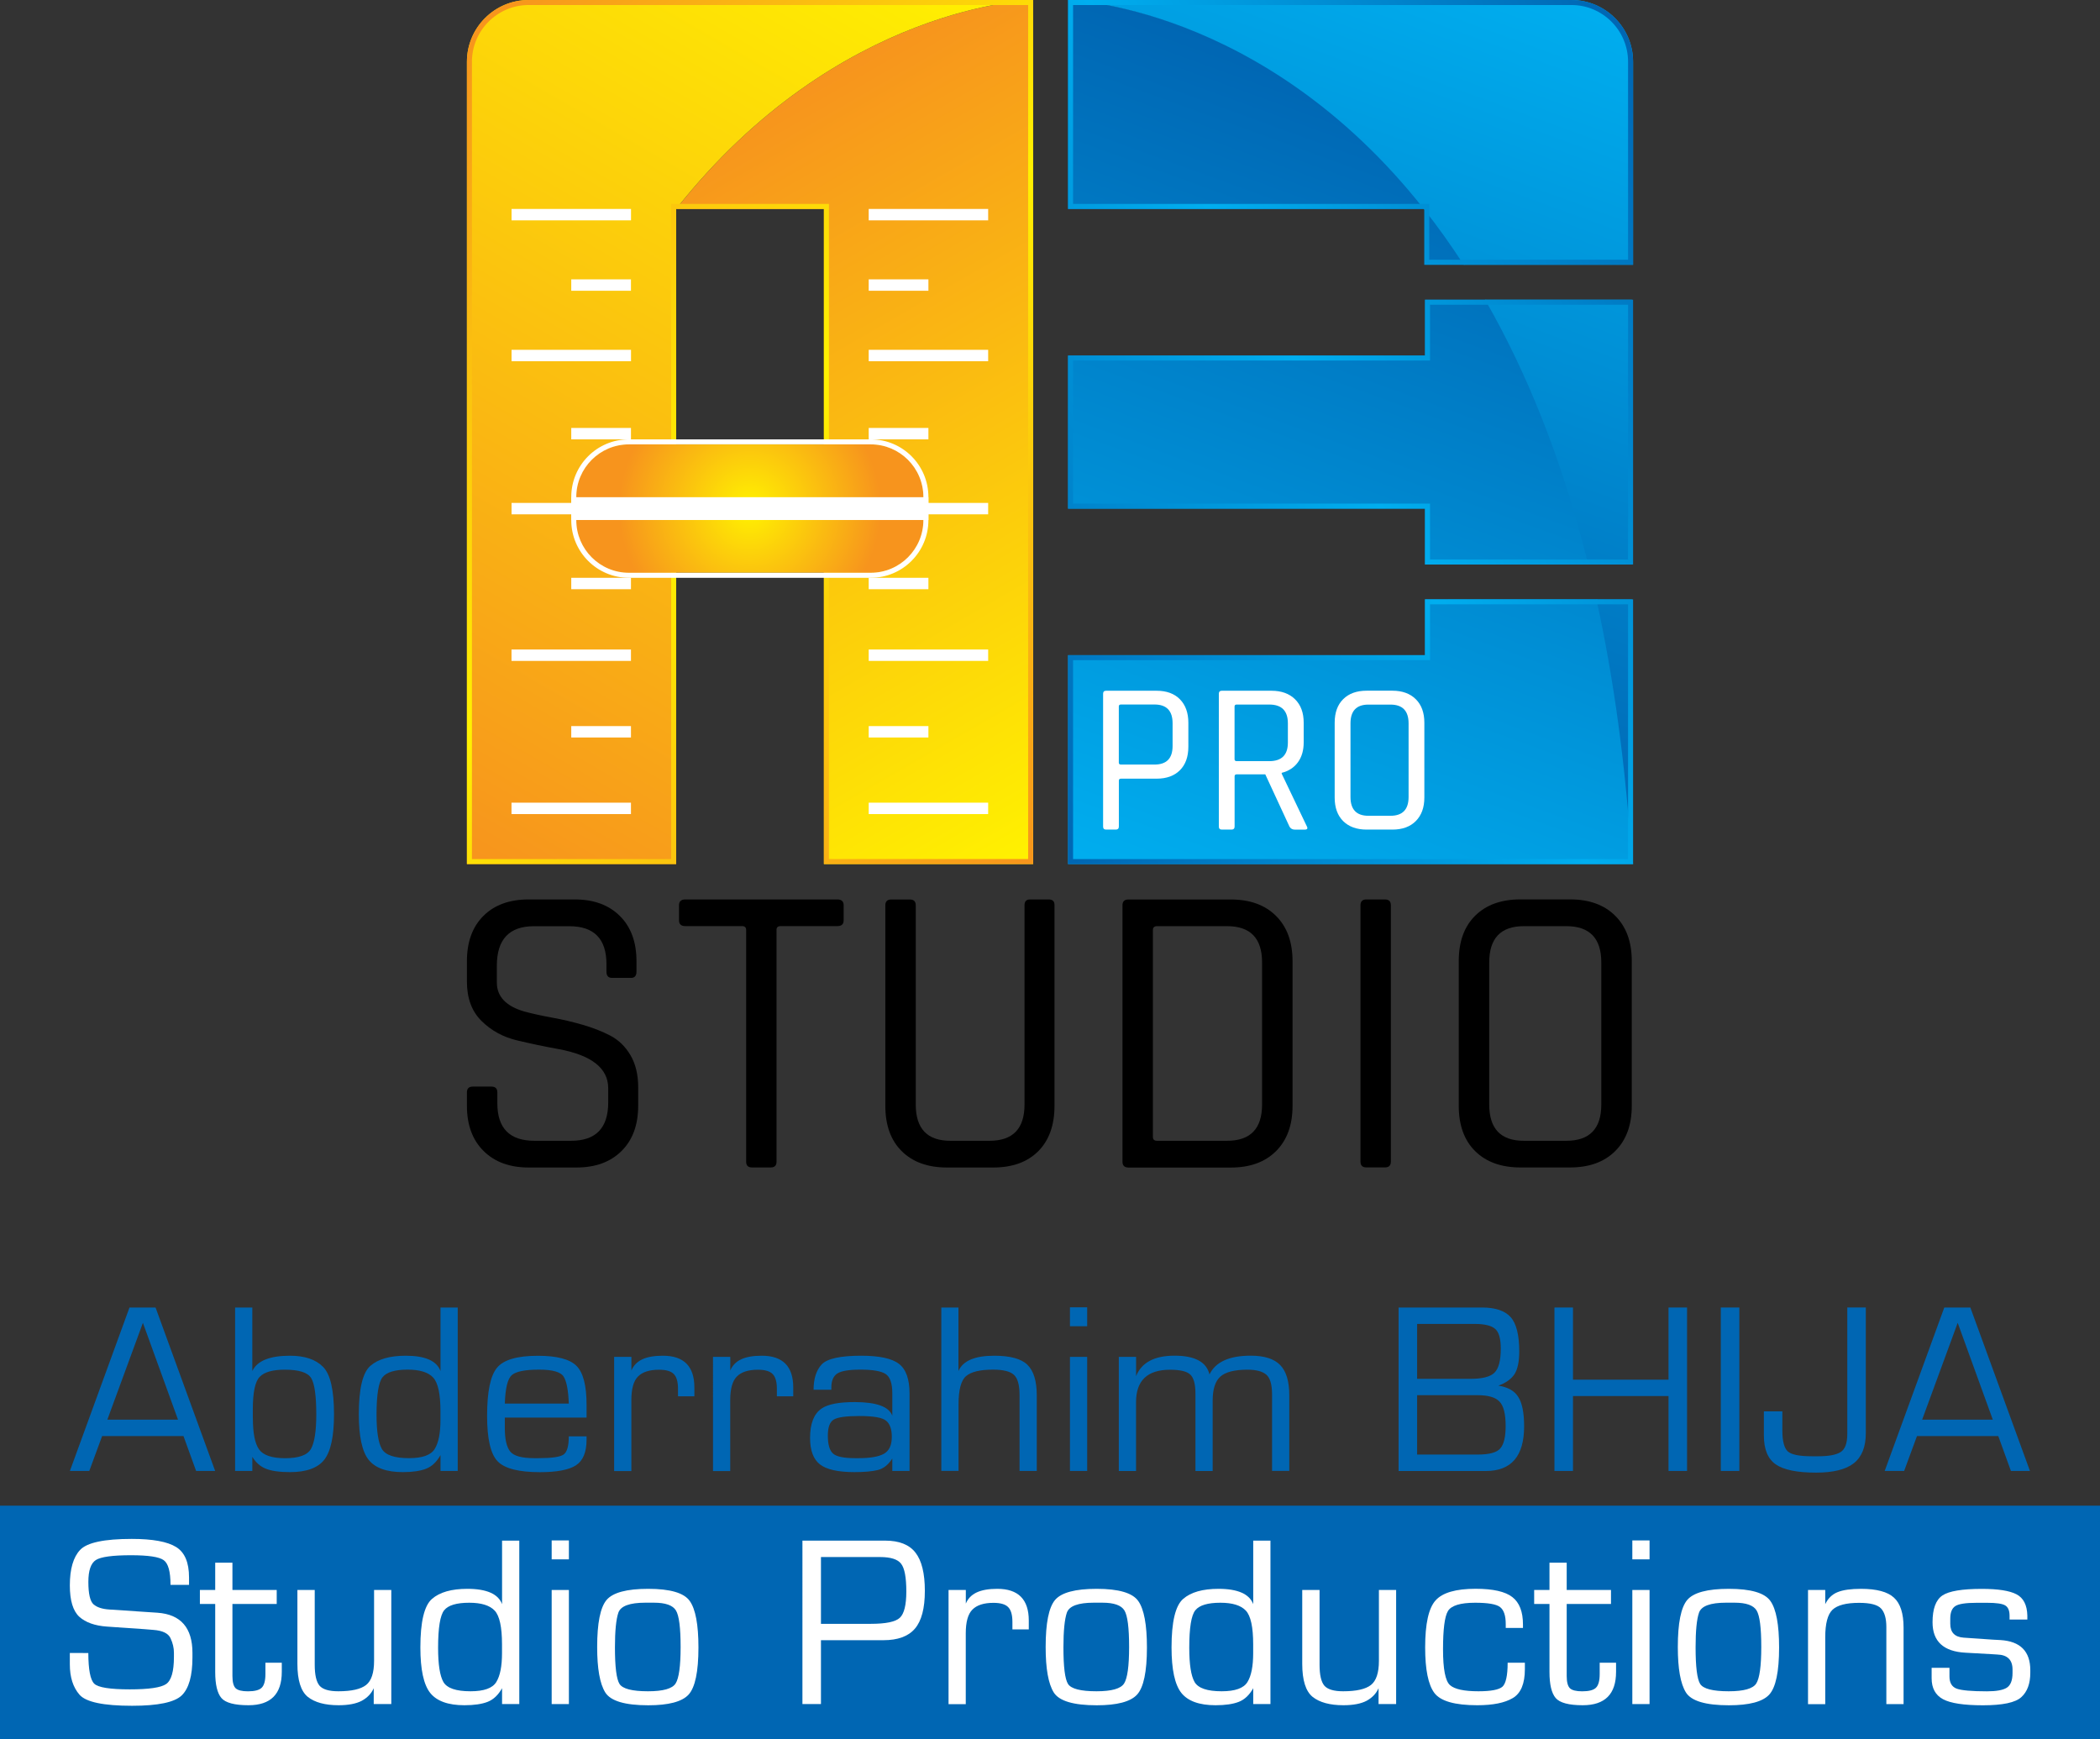 <?xml version="1.0" encoding="utf-8"?>
<!-- Generator: Adobe Illustrator 26.0.0, SVG Export Plug-In . SVG Version: 6.00 Build 0)  -->
<svg version="1.1" xmlns="http://www.w3.org/2000/svg" xmlns:xlink="http://www.w3.org/1999/xlink" x="0px" y="0px"
	 viewBox="0 0 418.23 346.33" style="enable-background:new 0 0 418.23 346.33;" xml:space="preserve">
<rect x="0" y="0" width="418.23" height="346.33" fill="#333333" stroke="none"/>
<style type="text/css">
	.st0{display:none;}
	.st1{fill:url(#SVGID_1_);}
	.st2{fill:url(#SVGID_00000183953965524483389460000011368307180708176058_);}
	.st3{fill:url(#SVGID_00000100341260718508850670000002304884863149708168_);}
	.st4{fill:url(#SVGID_00000137130959000800891690000016209100653131544478_);}
	.st5{fill:#FFFFFF;}
	.st6{fill:url(#SVGID_00000056417255330365019570000015082116204050632839_);}
	.st7{fill:url(#SVGID_00000150812781672542084180000011487018109783136952_);}
	.st8{fill:url(#SVGID_00000088820649177904344650000006652242768043794106_);}
	.st9{fill:#0066B3;}
</style>
<g id="Guides" class="st0">
</g>
<g id="ABStudio_Pro">
	<g id="Icon_00000145777277978095118020000006773878624607780784_">
		<g id="A__x28_Fader_x29_">
			<g id="A">
				<linearGradient id="SVGID_1_" gradientUnits="userSpaceOnUse" x1="227.383" y1="159.578" x2="148.78" y2="23.433">
					<stop  offset="0" style="stop-color:#FFF200"/>
					<stop  offset="1" style="stop-color:#F7941D"/>
				</linearGradient>
				<path class="st1" d="M205.76,0c0,0-38.81,0.74-71.09,41.61h29.42v130.46h41.67L205.76,0L205.76,0z"/>
				
					<linearGradient id="SVGID_00000076564776151295312960000001572211151973684629_" gradientUnits="userSpaceOnUse" x1="176.013" y1="-17.172" x2="73.316" y2="160.704">
					<stop  offset="0" style="stop-color:#FFF200"/>
					<stop  offset="1" style="stop-color:#F7941D"/>
				</linearGradient>
				<path style="fill:url(#SVGID_00000076564776151295312960000001572211151973684629_);" d="M205.76,0H105.29
					c-6.79,0-12.3,5.51-12.3,12.3v159.76h41.67V41.61C166.95,0.74,205.76,0,205.76,0z"/>
				
					<linearGradient id="SVGID_00000070116300483247424990000004287723267398525592_" gradientUnits="userSpaceOnUse" x1="220.582" y1="157.239" x2="81.77" y2="18.428">
					<stop  offset="0" style="stop-color:#F7941D"/>
					<stop  offset="0.5" style="stop-color:#FFF200"/>
					<stop  offset="1" style="stop-color:#F7941D"/>
				</linearGradient>
				<path style="fill:url(#SVGID_00000070116300483247424990000004287723267398525592_);" d="M204.76,1v170.06h-39.67V41.61v-1h-1
					h-29.42h-1v1v129.46H93.99V12.3c0-6.23,5.07-11.3,11.3-11.3H204.76 M205.76,0H105.29c-6.79,0-12.3,5.51-12.3,12.3v159.76h41.67
					V41.61h29.42v130.46h41.67V0L205.76,0z"/>
				<g>
					
						<radialGradient id="SVGID_00000142897763358517014760000004686410629294766012_" cx="149.334" cy="101.276" r="26.061" gradientUnits="userSpaceOnUse">
						<stop  offset="0" style="stop-color:#FFF200"/>
						<stop  offset="1" style="stop-color:#F7941D"/>
					</radialGradient>
					<path style="fill:url(#SVGID_00000142897763358517014760000004686410629294766012_);" d="M125.25,114.06h48.17
						c5.78,0,10.48-4.7,10.48-10.48v-4.61c0-5.78-4.7-10.48-10.48-10.48h-48.17c-5.78,0-10.48,4.7-10.48,10.48v4.61
						C114.77,109.36,119.47,114.06,125.25,114.06z"/>
					<path class="st5" d="M173.42,88.49c5.78,0,10.48,4.7,10.48,10.48v4.61c0,5.78-4.7,10.48-10.48,10.48h-48.17
						c-5.78,0-10.48-4.7-10.48-10.48v-4.61c0-5.78,4.7-10.48,10.48-10.48H173.42 M173.42,87.49h-48.17
						c-6.34,0-11.48,5.14-11.48,11.48v4.61c0,6.34,5.14,11.48,11.48,11.48h48.17c6.34,0,11.48-5.14,11.48-11.48v-4.61
						C184.9,92.63,179.76,87.49,173.42,87.49L173.42,87.49z"/>
				</g>
				<rect x="113.77" y="99.01" class="st5" width="71.13" height="4.54"/>
			</g>
			<g id="LR">
				<rect x="173.01" y="159.84" class="st5" width="23.79" height="2.27"/>
				<rect x="173.01" y="144.59" class="st5" width="11.89" height="2.27"/>
				<rect x="173.01" y="129.34" class="st5" width="23.79" height="2.27"/>
				<rect x="173.01" y="115.06" class="st5" width="11.89" height="2.27"/>
				<rect x="173.01" y="100.15" class="st5" width="23.79" height="2.27"/>
				<rect x="173.01" y="85.22" class="st5" width="11.89" height="2.27"/>
				<rect x="173.01" y="69.66" class="st5" width="23.79" height="2.27"/>
				<rect x="173.01" y="55.63" class="st5" width="11.89" height="2.27"/>
				<rect x="173.01" y="41.61" class="st5" width="23.79" height="2.27"/>
			</g>
			<g id="LL">
				<rect x="101.87" y="159.84" class="st5" width="23.79" height="2.27"/>
				<rect x="113.77" y="144.59" class="st5" width="11.89" height="2.27"/>
				<rect x="101.87" y="129.34" class="st5" width="23.79" height="2.27"/>
				<rect x="113.77" y="115.06" class="st5" width="11.89" height="2.27"/>
				<rect x="101.88" y="100.15" class="st5" width="23.79" height="2.27"/>
				<rect x="113.77" y="85.22" class="st5" width="11.89" height="2.27"/>
				<rect x="101.88" y="69.66" class="st5" width="23.79" height="2.27"/>
				<rect x="113.77" y="55.63" class="st5" width="11.89" height="2.27"/>
				<rect x="101.88" y="41.61" class="st5" width="23.79" height="2.27"/>
			</g>
		</g>
		
			<linearGradient id="SVGID_00000044173799539911082480000008607719172752650115_" gradientUnits="userSpaceOnUse" x1="234.74" y1="180.095" x2="291.031" y2="25.438">
			<stop  offset="0" style="stop-color:#00AEEF"/>
			<stop  offset="1" style="stop-color:#0066B3"/>
		</linearGradient>
		<path style="fill:url(#SVGID_00000044173799539911082480000008607719172752650115_);" d="M318.16,119.35
			c3.4,15.46,5.87,32.93,7.08,52.72H212.71v-41.61h71.09v-11.12H318.16z M283.8,59.68v11.12h-71.09v30.49h71.09v11.12h32.74
			c-5.31-21.43-12.48-38.72-20.55-52.72H283.8z M212.71,0v41.61h71.09C251.51,0.74,212.71,0,212.71,0z M283.8,52.72h7.94
			c-2.59-4-5.24-7.7-7.94-11.12V52.72z"/>
		
			<linearGradient id="SVGID_00000077319318635564440660000004277136678950671786_" gradientUnits="userSpaceOnUse" x1="301.82" y1="-4.84" x2="247.673" y2="143.927">
			<stop  offset="0" style="stop-color:#00AEEF"/>
			<stop  offset="1" style="stop-color:#0066B3"/>
		</linearGradient>
		<path style="fill:url(#SVGID_00000077319318635564440660000004277136678950671786_);" d="M317.93,119.35h7.08v52.72
			C323.8,152.28,321.33,134.81,317.93,119.35z M316.31,112.4h8.7V59.68h-29.25C303.82,73.68,310.99,90.97,316.31,112.4z
			 M283.57,41.61L283.57,41.61L283.57,41.61c2.7,3.42,5.35,7.12,7.94,11.12h33.73V12.3c0-6.79-5.51-12.3-12.3-12.3H212.48
			C212.48,0,251.28,0.74,283.57,41.61z"/>
		
			<linearGradient id="SVGID_00000002342821574938789190000009548028518985341842_" gradientUnits="userSpaceOnUse" x1="344.534" y1="42.413" x2="189.519" y2="131.911">
			<stop  offset="0" style="stop-color:#0066B3"/>
			<stop  offset="0.5" style="stop-color:#00AEEF"/>
			<stop  offset="1" style="stop-color:#0066B3"/>
		</linearGradient>
		<path style="fill:url(#SVGID_00000002342821574938789190000009548028518985341842_);" d="M312.96,1c6.22,0,11.28,5.07,11.28,11.3
			v39.42h-39.59V41.61v-1h-1h-69.94V1H312.96 M324.24,60.68v50.72H284.8v-10.12v-1h-1h-70.09V71.79h70.09h1v-1V60.68H324.24
			 M324.24,120.35v50.72H213.71v-39.61h70.09h1v-1v-10.12H324.24 M312.96,0H212.71v41.61h70.94v11.12h41.59V12.3
			C325.24,5.51,319.74,0,312.96,0L312.96,0z M325.24,59.68H283.8v11.12h-71.09v30.49h71.09v11.12h41.44V59.68L325.24,59.68z
			 M325.24,119.35H283.8v11.12h-71.09v41.61h112.53V119.35L325.24,119.35z"/>
		<g id="Studio">
			<path d="M92.99,220.2v-2.66c0-0.77,0.39-1.16,1.16-1.16h3.74c0.77,0,1.16,0.39,1.16,1.16v2.16c0,4.98,2.46,7.47,7.39,7.47h7.3
				c4.92,0,7.39-2.54,7.39-7.64v-2.82c0-3.98-3.29-6.58-9.88-7.8c-2.77-0.5-5.53-1.08-8.3-1.74c-2.77-0.66-5.12-1.95-7.05-3.86
				c-1.94-1.91-2.91-4.52-2.91-7.84v-4.07c0-3.82,1.09-6.82,3.28-9.01c2.18-2.18,5.19-3.28,9-3.28h9.21c3.76,0,6.75,1.09,8.96,3.28
				c2.21,2.19,3.32,5.19,3.32,9.01v2.08c0,0.83-0.36,1.25-1.08,1.25h-3.82c-0.72,0-1.08-0.42-1.08-1.25v-1.49
				c0-5.03-2.46-7.55-7.39-7.55h-7.05c-4.93,0-7.39,2.63-7.39,7.88v3.32c0,2.82,1.85,4.76,5.56,5.81c1.66,0.44,3.49,0.84,5.48,1.2
				c1.99,0.36,4,0.83,6.02,1.41c2.02,0.58,3.86,1.3,5.52,2.16c1.66,0.86,3,2.16,4.03,3.9c1.02,1.74,1.54,3.86,1.54,6.35v3.73
				c0,3.82-1.11,6.82-3.32,9.01c-2.21,2.19-5.2,3.28-8.96,3.28h-9.54c-3.76,0-6.75-1.09-8.96-3.28
				C94.1,227.02,92.99,224.01,92.99,220.2z"/>
			<path d="M153.5,232.48h-3.74c-0.78,0-1.16-0.39-1.16-1.16v-46.15c0-0.5-0.28-0.75-0.83-0.75h-11.29c-0.83,0-1.25-0.39-1.25-1.16
				v-2.99c0-0.77,0.42-1.16,1.25-1.16h30.29c0.83,0,1.25,0.39,1.25,1.16v2.99c0,0.78-0.42,1.16-1.25,1.16h-11.29
				c-0.55,0-0.83,0.25-0.83,0.75v46.15C154.66,232.09,154.27,232.48,153.5,232.48z"/>
			<path d="M205.12,179.11h3.73c0.77,0,1.16,0.36,1.16,1.08v40.01c0,3.87-1.08,6.89-3.24,9.05c-2.16,2.16-5.15,3.24-8.96,3.24h-9.21
				c-3.82,0-6.82-1.08-9-3.24c-2.19-2.16-3.28-5.17-3.28-9.05v-39.92c0-0.77,0.39-1.16,1.16-1.16h3.74c0.77,0,1.16,0.39,1.16,1.16
				v39.67c0,4.81,2.29,7.22,6.89,7.22h7.8c4.65,0,6.97-2.41,6.97-7.22v-39.67C204.04,179.5,204.4,179.11,205.12,179.11z"/>
			<path d="M223.55,231.32v-51.04c0-0.77,0.39-1.16,1.16-1.16h20.42c3.82,0,6.82,1.09,9.01,3.28c2.19,2.19,3.28,5.19,3.28,9.01v28.8
				c0,3.82-1.09,6.82-3.28,9.01c-2.19,2.19-5.19,3.28-9.01,3.28h-20.42C223.93,232.48,223.55,232.09,223.55,231.32z M230.44,227.17
				h13.94c4.65,0,6.97-2.41,6.97-7.22v-28.3c0-4.81-2.32-7.22-6.97-7.22h-13.94c-0.55,0-0.83,0.25-0.83,0.75v41.25
				C229.61,226.92,229.88,227.17,230.44,227.17z"/>
			<path d="M277,180.27v51.04c0,0.78-0.39,1.16-1.16,1.16h-3.73c-0.78,0-1.16-0.39-1.16-1.16v-51.04c0-0.77,0.39-1.16,1.16-1.16
				h3.73C276.61,179.11,277,179.5,277,180.27z"/>
			<path d="M312.69,232.48h-9.88c-3.82,0-6.82-1.08-9.01-3.24c-2.19-2.16-3.28-5.17-3.28-9.05v-28.8c0-3.87,1.09-6.89,3.28-9.05
				s5.19-3.24,9.01-3.24h9.88c3.82,0,6.82,1.09,9.01,3.28c2.19,2.19,3.28,5.19,3.28,9.01v28.8c0,3.82-1.09,6.82-3.28,9.01
				C319.51,231.39,316.51,232.48,312.69,232.48z M303.48,227.17h8.46c4.65,0,6.97-2.41,6.97-7.22v-28.3c0-4.81-2.32-7.22-6.97-7.22
				h-8.46c-4.59,0-6.89,2.41-6.89,7.22v28.3C296.59,224.76,298.88,227.17,303.48,227.17z"/>
		</g>
		<g id="Pro">
			<path class="st5" d="M222.22,165.2h-1.93c-0.4,0-0.6-0.2-0.6-0.6v-26.45c0-0.4,0.2-0.6,0.6-0.6h10.06c1.98,0,3.53,0.57,4.64,1.7
				s1.68,2.69,1.68,4.67v4.77c0,2.01-0.56,3.57-1.68,4.69s-2.67,1.68-4.64,1.68h-7.09c-0.29,0-0.43,0.13-0.43,0.39v9.16
				C222.82,165,222.62,165.2,222.22,165.2z M223.25,152.25h6.67c2.41,0,3.61-1.23,3.61-3.7v-4.52c0-2.49-1.2-3.74-3.61-3.74h-6.67
				c-0.29,0-0.43,0.13-0.43,0.39v11.18C222.82,152.12,222.96,152.25,223.25,152.25z"/>
			<path class="st5" d="M245.27,165.2h-1.93c-0.4,0-0.6-0.2-0.6-0.6v-26.45c0-0.4,0.2-0.6,0.6-0.6h9.89c1.98,0,3.54,0.57,4.69,1.7
				c1.15,1.13,1.72,2.69,1.72,4.67v3.91c0,1.61-0.39,2.93-1.16,3.98c-0.77,1.05-1.85,1.74-3.22,2.09v0.17l4.99,10.45
				c0.26,0.46,0.11,0.69-0.43,0.69h-1.93c-0.49,0-0.85-0.2-1.08-0.6l-4.82-10.41h-5.68c-0.29,0-0.43,0.13-0.43,0.39v10.02
				C245.87,165,245.67,165.2,245.27,165.2z M246.3,151.57h6.49c2.46,0,3.7-1.23,3.7-3.7v-3.83c0-2.49-1.23-3.74-3.7-3.74h-6.49
				c-0.29,0-0.43,0.13-0.43,0.39v10.49C245.87,151.44,246.01,151.57,246.3,151.57z"/>
			<path class="st5" d="M277.3,165.2h-5.12c-1.98,0-3.53-0.56-4.67-1.68c-1.13-1.12-1.7-2.68-1.7-4.69v-14.92
				c0-2.01,0.57-3.57,1.7-4.69c1.13-1.12,2.69-1.68,4.67-1.68h5.12c1.98,0,3.53,0.57,4.67,1.7s1.7,2.69,1.7,4.67v14.92
				c0,1.98-0.57,3.53-1.7,4.67S279.28,165.2,277.3,165.2z M272.53,162.45h4.39c2.41,0,3.61-1.25,3.61-3.74v-14.66
				c0-2.49-1.2-3.74-3.61-3.74h-4.39c-2.38,0-3.57,1.25-3.57,3.74v14.66C268.96,161.2,270.15,162.45,272.53,162.45z"/>
		</g>
	</g>
	<g id="Labels_00000148643810000806492470000001875357560802907548_">
		<rect id="Background" y="299.83" class="st9" width="418.23" height="46.5"/>
		<g id="Abderrahim_Bhija">
			<path class="st9" d="M13.92,292.92l11.87-32.55h5.19l11.87,32.55h-3.79l-2.52-6.95H20.34l-2.56,6.95H13.92z M21.38,282.7h14.07
				l-6.99-19.28L21.38,282.7z"/>
			<path class="st9" d="M46.82,292.92v-32.55h3.43v12.65c0.97-2.04,3.47-3.05,7.5-3.05c2.92,0,5.11,0.73,6.57,2.2
				c1.47,1.46,2.2,4.61,2.2,9.47c0,4.35-0.64,7.36-1.93,9.03c-1.29,1.65-3.57,2.48-6.84,2.48c-2.09,0-3.7-0.23-4.81-0.68
				c-1.12-0.45-2.01-1.24-2.69-2.37v2.82H46.82z M50.36,282.39c0,2.98,0.41,5.06,1.23,6.23c0.83,1.17,2.56,1.76,5.19,1.76
				c2.75,0,4.48-0.63,5.17-1.89c0.69-1.27,1.04-3.54,1.04-6.8c0-3.74-0.34-6.17-1.02-7.27c-0.68-1.12-2.43-1.67-5.26-1.67
				c-2.4,0-4.06,0.47-4.98,1.42c-0.92,0.93-1.38,3.1-1.38,6.5v1.04V282.39z"/>
			<path class="st9" d="M87.73,273.02v-12.65h3.43v32.55h-3.43v-3.16c-0.75,1.34-1.7,2.25-2.86,2.71c-1.14,0.45-2.69,0.68-4.64,0.68
				c-3.24,0-5.51-0.82-6.82-2.46c-1.3-1.65-1.95-4.67-1.95-9.05c0-5.1,0.77-8.32,2.31-9.66c1.54-1.34,3.88-2.01,7.04-2.01
				C84.66,269.97,86.97,270.98,87.73,273.02z M74.99,281.71c0,3.31,0.35,5.58,1.06,6.82c0.72,1.23,2.52,1.84,5.4,1.84
				c2.67,0,4.38-0.61,5.13-1.84c0.76-1.23,1.14-3.14,1.14-5.74v-1.1v-0.66c0-3.45-0.49-5.69-1.46-6.72
				c-0.97-1.04-2.66-1.57-5.06-1.57c-2.53,0-4.2,0.5-5,1.5C75.4,275.24,74.99,277.72,74.99,281.71z"/>
			<path class="st9" d="M100.54,282.28v2.1c0,2.23,0.36,3.79,1.08,4.68c0.72,0.88,2.31,1.31,4.77,1.31h0.87
				c2.63,0,4.29-0.24,4.98-0.72c0.69-0.48,1.04-1.69,1.04-3.62h3.54v0.66c0,2.49-0.71,4.19-2.12,5.11c-1.4,0.9-3.79,1.36-7.16,1.36
				c-4.22,0-7.04-0.72-8.43-2.16c-1.4-1.44-2.1-4.46-2.1-9.07c0-4.79,0.66-7.98,1.97-9.56c1.31-1.6,4.03-2.39,8.16-2.39
				c3.8,0,6.36,0.68,7.69,2.03c1.33,1.34,1.99,3.92,1.99,7.74v2.54H100.54z M100.54,279.5h12.74c-0.1-2.66-0.44-4.44-1.02-5.36
				c-0.57-0.93-2.2-1.4-4.89-1.4c-2.78,0-4.59,0.36-5.43,1.08C101.11,274.53,100.64,276.42,100.54,279.5z"/>
			<path class="st9" d="M122.32,270.2h3.43v2.71c0.42-1,1.14-1.74,2.16-2.22c1.02-0.48,2.39-0.72,4.11-0.72
				c4.18,0,6.27,2.11,6.27,6.32v1.76h-3.26v-1.5c0-1.38-0.28-2.36-0.83-2.92c-0.55-0.58-1.53-0.87-2.95-0.87
				c-1.91,0-3.31,0.45-4.2,1.36c-0.88,0.89-1.31,2.46-1.31,4.71v14.11h-3.43V270.2z"/>
			<path class="st9" d="M142.01,270.2h3.43v2.71c0.42-1,1.14-1.74,2.16-2.22c1.02-0.48,2.39-0.72,4.11-0.72
				c4.18,0,6.27,2.11,6.27,6.32v1.76h-3.26v-1.5c0-1.38-0.28-2.36-0.83-2.92c-0.55-0.58-1.53-0.87-2.95-0.87
				c-1.91,0-3.31,0.45-4.2,1.36c-0.88,0.89-1.31,2.46-1.31,4.71v14.11h-3.43V270.2z"/>
			<path class="st9" d="M177.71,281.92v-4.45c0-2.01-0.45-3.29-1.33-3.86c-0.88-0.58-2.55-0.87-5.02-0.87
				c-2.29,0-3.83,0.26-4.62,0.78c-0.78,0.52-1.17,1.44-1.17,2.76v0.47h-3.54c0-2.2,0.54-3.88,1.61-5.04
				c1.09-1.16,3.71-1.74,7.86-1.74c3.63,0,6.15,0.54,7.54,1.63c1.4,1.07,2.1,3.04,2.1,5.89v15.43h-3.43v-2.48
				c-0.79,1.24-1.75,2.01-2.88,2.29c-1.13,0.28-2.68,0.42-4.66,0.42c-3.28,0-5.57-0.52-6.89-1.55c-1.3-1.03-1.95-2.78-1.95-5.26
				c0-2.85,0.76-4.8,2.29-5.85c1.24-0.86,3.45-1.29,6.61-1.29C174.56,279.21,177.05,280.11,177.71,281.92z M164.87,285.88
				c0,1.78,0.35,2.97,1.04,3.58s2.15,0.91,4.37,0.91h0.76c2.23,0,3.89-0.28,4.96-0.85c1.07-0.58,1.61-1.71,1.61-3.39
				c0-1.51-0.37-2.58-1.12-3.2c-0.73-0.64-2.51-0.95-5.34-0.95c-2.6,0-4.29,0.23-5.09,0.7C165.27,283.14,164.87,284.2,164.87,285.88
				z"/>
			<path class="st9" d="M187.45,260.37h3.43v12.65c0.89-2.04,3.26-3.05,7.12-3.05c3.18,0,5.38,0.6,6.61,1.8
				c1.24,1.2,1.87,3.23,1.87,6.08v15.07h-3.43v-15.13c0-2.02-0.38-3.36-1.14-4.03c-0.75-0.68-2.13-1.02-4.13-1.02
				c-2.58,0-4.38,0.43-5.38,1.29c-1,0.85-1.5,2.73-1.5,5.64v13.24h-3.43V260.37z"/>
			<path class="st9" d="M213.09,260.33h3.43v3.77h-3.43V260.33z M213.09,270.2h3.43v22.72h-3.43V270.2z"/>
			<path class="st9" d="M222.83,270.2h3.43v3.83c1.1-2.71,3.65-4.07,7.65-4.07c4.04,0,6.36,1.24,6.97,3.73
				c1.21-2.49,3.95-3.73,8.2-3.73c2.71,0,4.67,0.62,5.87,1.86c1.21,1.23,1.82,3.24,1.82,6.02v15.07h-3.43V277.7
				c0-2.01-0.39-3.33-1.17-3.98c-0.78-0.65-2.02-0.97-3.73-0.97c-2.57,0-4.37,0.46-5.4,1.38c-1.02,0.92-1.53,2.51-1.53,4.77v14.03
				h-3.43v-15.45c0-1.85-0.34-3.1-1.02-3.75c-0.68-0.65-2.02-0.97-4.03-0.97c-4.52,0-6.78,2.15-6.78,6.46v13.71h-3.43V270.2z"/>
			<path class="st9" d="M278.54,292.92v-32.55h16.61c2.66,0,4.56,0.64,5.7,1.91c1.14,1.27,1.72,3.55,1.72,6.84
				c0,2.06-0.33,3.58-0.97,4.56c-0.65,0.96-1.71,1.71-3.18,2.25c1.91,0.3,3.24,1.06,3.98,2.29c0.76,1.22,1.14,3.15,1.14,5.81
				c0,5.93-2.54,8.9-7.63,8.9H278.54z M282.23,274.57h10.68c2.33,0,3.91-0.41,4.73-1.23c0.83-0.82,1.25-2.42,1.25-4.79
				c0-1.99-0.38-3.31-1.14-3.94c-0.76-0.65-2.1-0.97-4.01-0.97h-11.51V274.57z M282.23,289.65h12.12c2.27,0,3.76-0.41,4.45-1.23
				c0.71-0.82,1.06-2.3,1.06-4.45c0-2.42-0.41-4.04-1.23-4.87c-0.8-0.85-2.25-1.27-4.34-1.27h-12.06V289.65z"/>
			<path class="st9" d="M309.58,260.37h3.69v14.37h19.03v-14.37h3.69v32.55h-3.69V278h-19.03v14.92h-3.69V260.37z"/>
			<path class="st9" d="M342.71,260.37h3.69v32.55h-3.69V260.37z"/>
			<path class="st9" d="M351.28,281.05h3.69v3.81c0,2.08,0.35,3.45,1.04,4.13c0.71,0.67,2.3,1,4.77,1h1.4
				c2.05,0,3.51-0.28,4.39-0.83c0.89-0.56,1.33-1.76,1.33-3.58v-25.22h3.69v25.05c0,2.73-0.8,4.72-2.4,5.98
				c-1.58,1.24-4.09,1.86-7.52,1.86c-3.77,0-6.45-0.55-8.03-1.65c-1.57-1.1-2.35-3.02-2.35-5.74V281.05z"/>
			<path class="st9" d="M375.35,292.92l11.87-32.55h5.19l11.87,32.55h-3.79l-2.52-6.95h-16.19l-2.56,6.95H375.35z M382.81,282.7
				h14.07l-6.99-19.28L382.81,282.7z"/>
		</g>
		<g id="Studio_Productions">
			<path class="st5" d="M17.59,329.17c0.01,3.31,0.4,5.34,1.17,6.1c0.76,0.76,3.12,1.14,7.08,1.14c3.8,0,6.22-0.35,7.25-1.06
				c1.03-0.72,1.55-2.52,1.55-5.4v-0.83c0-0.98-0.23-1.94-0.68-2.9c-0.44-0.96-1.57-1.51-3.39-1.65l-1.84-0.15l-7.42-0.51
				c-2.43-0.17-4.27-0.83-5.53-1.97c-1.24-1.16-1.87-3.23-1.87-6.23c0-3.28,0.69-5.64,2.06-7.08c1.38-1.46,4.81-2.18,10.28-2.18
				c4.15,0,7.09,0.54,8.82,1.61c1.72,1.06,2.58,3.08,2.58,6.06v1.48h-3.69c0-2.64-0.45-4.28-1.36-4.92
				c-0.89-0.65-3.06-0.98-6.51-0.98c-3.66,0-5.99,0.32-6.99,0.95c-1,0.64-1.5,2.09-1.5,4.37c0,2.37,0.35,3.86,1.04,4.47
				c0.69,0.59,1.74,0.93,3.14,1.02l9.58,0.64c4.65,0.33,6.97,3,6.97,8.01v0.89c0,3.66-0.71,6.18-2.14,7.57
				c-1.43,1.37-4.72,2.06-9.88,2.06c-5.69,0-9.18-0.73-10.47-2.2c-1.29-1.48-1.93-3.5-1.93-6.04c0-1.14,0-1.9,0-2.27H17.59z"/>
			<path class="st5" d="M39.81,316.62h3.05v-5.43h3.43v5.43h8.82v2.78h-8.82v14.35c0,1.2,0.21,2.01,0.64,2.44
				c0.44,0.41,1.25,0.61,2.44,0.61c1.33,0,2.24-0.23,2.73-0.7c0.51-0.48,0.76-1.4,0.76-2.75v-2.25h3.26v1.82
				c0,4.44-2.21,6.65-6.63,6.65c-2.78,0-4.58-0.48-5.4-1.44c-0.82-0.97-1.23-2.7-1.23-5.17V319.4h-3.05V316.62z"/>
			<path class="st5" d="M59.25,316.62h3.43v14.9c0,2.01,0.32,3.39,0.95,4.15c0.65,0.75,1.9,1.12,3.75,1.12
				c2.63,0,4.47-0.42,5.53-1.25c1.06-0.83,1.59-2.44,1.59-4.81v-14.11h3.43v22.72h-3.5v-3.16c-0.47,1.06-1.26,1.89-2.37,2.5
				c-1.12,0.59-2.66,0.89-4.62,0.89c-2.71,0-4.76-0.56-6.15-1.67c-1.37-1.12-2.06-3.31-2.06-6.57V316.62z"/>
			<path class="st5" d="M99.99,319.44v-12.65h3.43v32.55h-3.43v-3.16c-0.75,1.34-1.7,2.25-2.86,2.71c-1.14,0.45-2.69,0.68-4.64,0.68
				c-3.24,0-5.51-0.82-6.82-2.46c-1.3-1.65-1.95-4.67-1.95-9.05c0-5.1,0.77-8.32,2.31-9.66c1.54-1.34,3.88-2.01,7.04-2.01
				C96.92,316.39,99.23,317.41,99.99,319.44z M87.25,328.13c0,3.31,0.35,5.58,1.06,6.82c0.72,1.23,2.52,1.84,5.4,1.84
				c2.67,0,4.38-0.61,5.13-1.84c0.76-1.23,1.14-3.14,1.14-5.74v-1.1v-0.66c0-3.45-0.49-5.69-1.46-6.72
				c-0.97-1.04-2.66-1.57-5.06-1.57c-2.53,0-4.2,0.5-5,1.5C87.66,321.66,87.25,324.14,87.25,328.13z"/>
			<path class="st5" d="M109.87,306.75h3.43v3.77h-3.43V306.75z M109.87,316.62h3.43v22.72h-3.43V316.62z"/>
			<path class="st5" d="M118.93,327.98c0-4.76,0.62-7.88,1.87-9.37c1.26-1.48,4.02-2.22,8.29-2.22c4.39,0,7.16,0.81,8.29,2.44
				c1.14,1.61,1.72,4.69,1.72,9.24c0,4.83-0.66,7.96-1.97,9.39c-1.3,1.41-3.98,2.12-8.03,2.12c-4.63,0-7.49-0.85-8.56-2.56
				C119.46,335.28,118.93,332.28,118.93,327.98z M122.47,328.04c0,3.88,0.3,6.31,0.91,7.29c0.62,0.97,2.51,1.46,5.68,1.46
				c3.01,0,4.84-0.52,5.49-1.55c0.66-1.03,1-3.45,1-7.27c0-3.83-0.31-6.25-0.93-7.27c-0.62-1.03-2.08-1.55-4.39-1.55h-1.17h-0.53
				c-3.12,0-4.92,0.66-5.38,1.99C122.7,322.47,122.47,324.77,122.47,328.04z"/>
			<path class="st5" d="M159.81,306.79h16.47c2.8,0,4.81,0.8,6.04,2.39c1.24,1.58,1.87,4.12,1.87,7.61c0,3.49-0.66,6-1.99,7.54
				c-1.31,1.53-3.4,2.29-6.25,2.29H163.5v12.71h-3.69V306.79z M163.5,310.05v13.31h9.9c3.02,0,4.96-0.4,5.81-1.21
				c0.86-0.8,1.29-2.55,1.29-5.23c0-2.81-0.35-4.65-1.04-5.53c-0.68-0.89-2.08-1.33-4.2-1.33H163.5z"/>
			<path class="st5" d="M188.92,316.62h3.43v2.71c0.42-1,1.14-1.74,2.16-2.22c1.02-0.48,2.39-0.72,4.11-0.72
				c4.18,0,6.27,2.11,6.27,6.32v1.76h-3.26v-1.5c0-1.38-0.28-2.36-0.83-2.92c-0.55-0.58-1.53-0.87-2.95-0.87
				c-1.91,0-3.31,0.45-4.2,1.36c-0.88,0.89-1.31,2.46-1.31,4.71v14.11h-3.43V316.62z"/>
			<path class="st5" d="M208.25,327.98c0-4.76,0.62-7.88,1.87-9.37c1.26-1.48,4.02-2.22,8.29-2.22c4.39,0,7.16,0.81,8.29,2.44
				c1.14,1.61,1.72,4.69,1.72,9.24c0,4.83-0.66,7.96-1.97,9.39c-1.3,1.41-3.98,2.12-8.03,2.12c-4.63,0-7.49-0.85-8.56-2.56
				C208.78,335.28,208.25,332.28,208.25,327.98z M211.79,328.04c0,3.88,0.3,6.31,0.91,7.29c0.62,0.97,2.51,1.46,5.68,1.46
				c3.01,0,4.84-0.52,5.49-1.55c0.66-1.03,1-3.45,1-7.27c0-3.83-0.31-6.25-0.93-7.27c-0.62-1.03-2.08-1.55-4.39-1.55h-1.17h-0.53
				c-3.12,0-4.92,0.66-5.38,1.99C212.02,322.47,211.79,324.77,211.79,328.04z"/>
			<path class="st5" d="M249.59,319.44v-12.65h3.43v32.55h-3.43v-3.16c-0.75,1.34-1.7,2.25-2.86,2.71
				c-1.14,0.45-2.69,0.68-4.64,0.68c-3.24,0-5.51-0.82-6.82-2.46c-1.3-1.65-1.95-4.67-1.95-9.05c0-5.1,0.77-8.32,2.31-9.66
				c1.54-1.34,3.88-2.01,7.04-2.01C246.51,316.39,248.82,317.41,249.59,319.44z M236.85,328.13c0,3.31,0.35,5.58,1.06,6.82
				c0.72,1.23,2.52,1.84,5.4,1.84c2.67,0,4.38-0.61,5.13-1.84c0.76-1.23,1.14-3.14,1.14-5.74v-1.1v-0.66c0-3.45-0.49-5.69-1.46-6.72
				c-0.97-1.04-2.66-1.57-5.06-1.57c-2.53,0-4.2,0.5-5,1.5C237.25,321.66,236.85,324.14,236.85,328.13z"/>
			<path class="st5" d="M259.37,316.62h3.43v14.9c0,2.01,0.32,3.39,0.95,4.15c0.65,0.75,1.9,1.12,3.75,1.12
				c2.63,0,4.47-0.42,5.53-1.25c1.06-0.83,1.59-2.44,1.59-4.81v-14.11h3.43v22.72h-3.5v-3.16c-0.47,1.06-1.26,1.89-2.37,2.5
				c-1.12,0.59-2.66,0.89-4.62,0.89c-2.71,0-4.76-0.56-6.15-1.67c-1.37-1.12-2.06-3.31-2.06-6.57V316.62z"/>
			<path class="st5" d="M300.26,331.1h3.43v1.29c0,2.9-0.81,4.82-2.42,5.76c-1.6,0.95-3.95,1.42-7.06,1.42
				c-4.46,0-7.31-0.81-8.54-2.44c-1.23-1.64-1.84-4.66-1.84-9.07c0-4.71,0.69-7.83,2.08-9.37c1.38-1.54,4.04-2.31,7.97-2.31
				c3.46,0,5.9,0.55,7.31,1.65c1.41,1.09,2.12,2.9,2.12,5.45v0.7h-3.43v-0.78c0-1.67-0.38-2.79-1.12-3.37
				c-0.73-0.58-2.39-0.87-4.98-0.87c-2.95,0-4.76,0.56-5.42,1.67c-0.65,1.1-0.97,3.64-0.97,7.63c0,3.91,0.46,6.28,1.38,7.1
				c0.92,0.82,2.81,1.23,5.68,1.23c2.46,0,4.04-0.3,4.75-0.89C299.89,335.3,300.26,333.7,300.26,331.1z"/>
			<path class="st5" d="M305.54,316.62h3.05v-5.43h3.43v5.43h8.82v2.78h-8.82v14.35c0,1.2,0.21,2.01,0.64,2.44
				c0.44,0.41,1.25,0.61,2.44,0.61c1.33,0,2.24-0.23,2.73-0.7c0.51-0.48,0.76-1.4,0.76-2.75v-2.25h3.26v1.82
				c0,4.44-2.21,6.65-6.63,6.65c-2.78,0-4.58-0.48-5.4-1.44c-0.82-0.97-1.23-2.7-1.23-5.17V319.4h-3.05V316.62z"/>
			<path class="st5" d="M325.09,306.75h3.43v3.77h-3.43V306.75z M325.09,316.62h3.43v22.72h-3.43V316.62z"/>
			<path class="st5" d="M334.15,327.98c0-4.76,0.62-7.88,1.87-9.37c1.26-1.48,4.02-2.22,8.29-2.22c4.39,0,7.16,0.81,8.29,2.44
				c1.14,1.61,1.72,4.69,1.72,9.24c0,4.83-0.66,7.96-1.97,9.39c-1.3,1.41-3.98,2.12-8.03,2.12c-4.63,0-7.49-0.85-8.56-2.56
				C334.68,335.28,334.15,332.28,334.15,327.98z M337.69,328.04c0,3.88,0.3,6.31,0.91,7.29c0.62,0.97,2.51,1.46,5.68,1.46
				c3.01,0,4.84-0.52,5.49-1.55c0.66-1.03,1-3.45,1-7.27c0-3.83-0.31-6.25-0.93-7.27c-0.62-1.03-2.08-1.55-4.39-1.55h-1.17h-0.53
				c-3.12,0-4.92,0.66-5.38,1.99C337.91,322.47,337.69,324.77,337.69,328.04z"/>
			<path class="st5" d="M360.08,339.34v-22.72h3.43v2.82c0.56-1.16,1.38-1.96,2.46-2.39c1.07-0.44,2.63-0.66,4.66-0.66
				c3.12,0,5.31,0.59,6.57,1.76c1.27,1.16,1.91,3.14,1.91,5.96v15.24h-3.43v-15.36c0-1.69-0.35-2.92-1.04-3.67
				c-0.69-0.76-2.15-1.14-4.39-1.14c-2.56,0-4.32,0.46-5.3,1.38c-0.96,0.92-1.44,2.75-1.44,5.49v13.31H360.08z"/>
			<path class="st5" d="M388.25,332.11v1.72c0,1.27,0.48,2.08,1.44,2.44c0.97,0.35,2.98,0.53,6.02,0.53c1.88,0,3.2-0.24,3.96-0.72
				c0.76-0.49,1.14-1.47,1.14-2.92v-0.7c0-1.93-1.02-2.93-3.07-2.99l-0.91-0.06l-5.38-0.3c-4.38-0.23-6.57-2.25-6.57-6.06
				c0-2.68,0.66-4.46,1.97-5.34s3.93-1.31,7.84-1.31c3.24,0,5.54,0.36,6.91,1.08c1.38,0.72,2.11,2.13,2.16,4.22v0.8h-3.54v-0.76
				c0-1.03-0.3-1.72-0.89-2.06c-0.58-0.34-1.77-0.51-3.58-0.51h-2.08c-2.18,0-3.6,0.22-4.26,0.66c-0.67,0.44-1,1.27-1,2.5v1.02
				c0,1.71,0.88,2.63,2.65,2.76l5.83,0.4l1.5,0.08c3.97,0.24,5.96,2.24,5.96,6v0.51c0,2.15-0.59,3.77-1.78,4.85
				c-1.17,1.09-3.72,1.63-7.65,1.63c-3.79,0-6.44-0.4-7.95-1.21c-1.51-0.81-2.27-2.2-2.27-4.17v-2.08H388.25z"/>
		</g>
	</g>
</g>
</svg>
